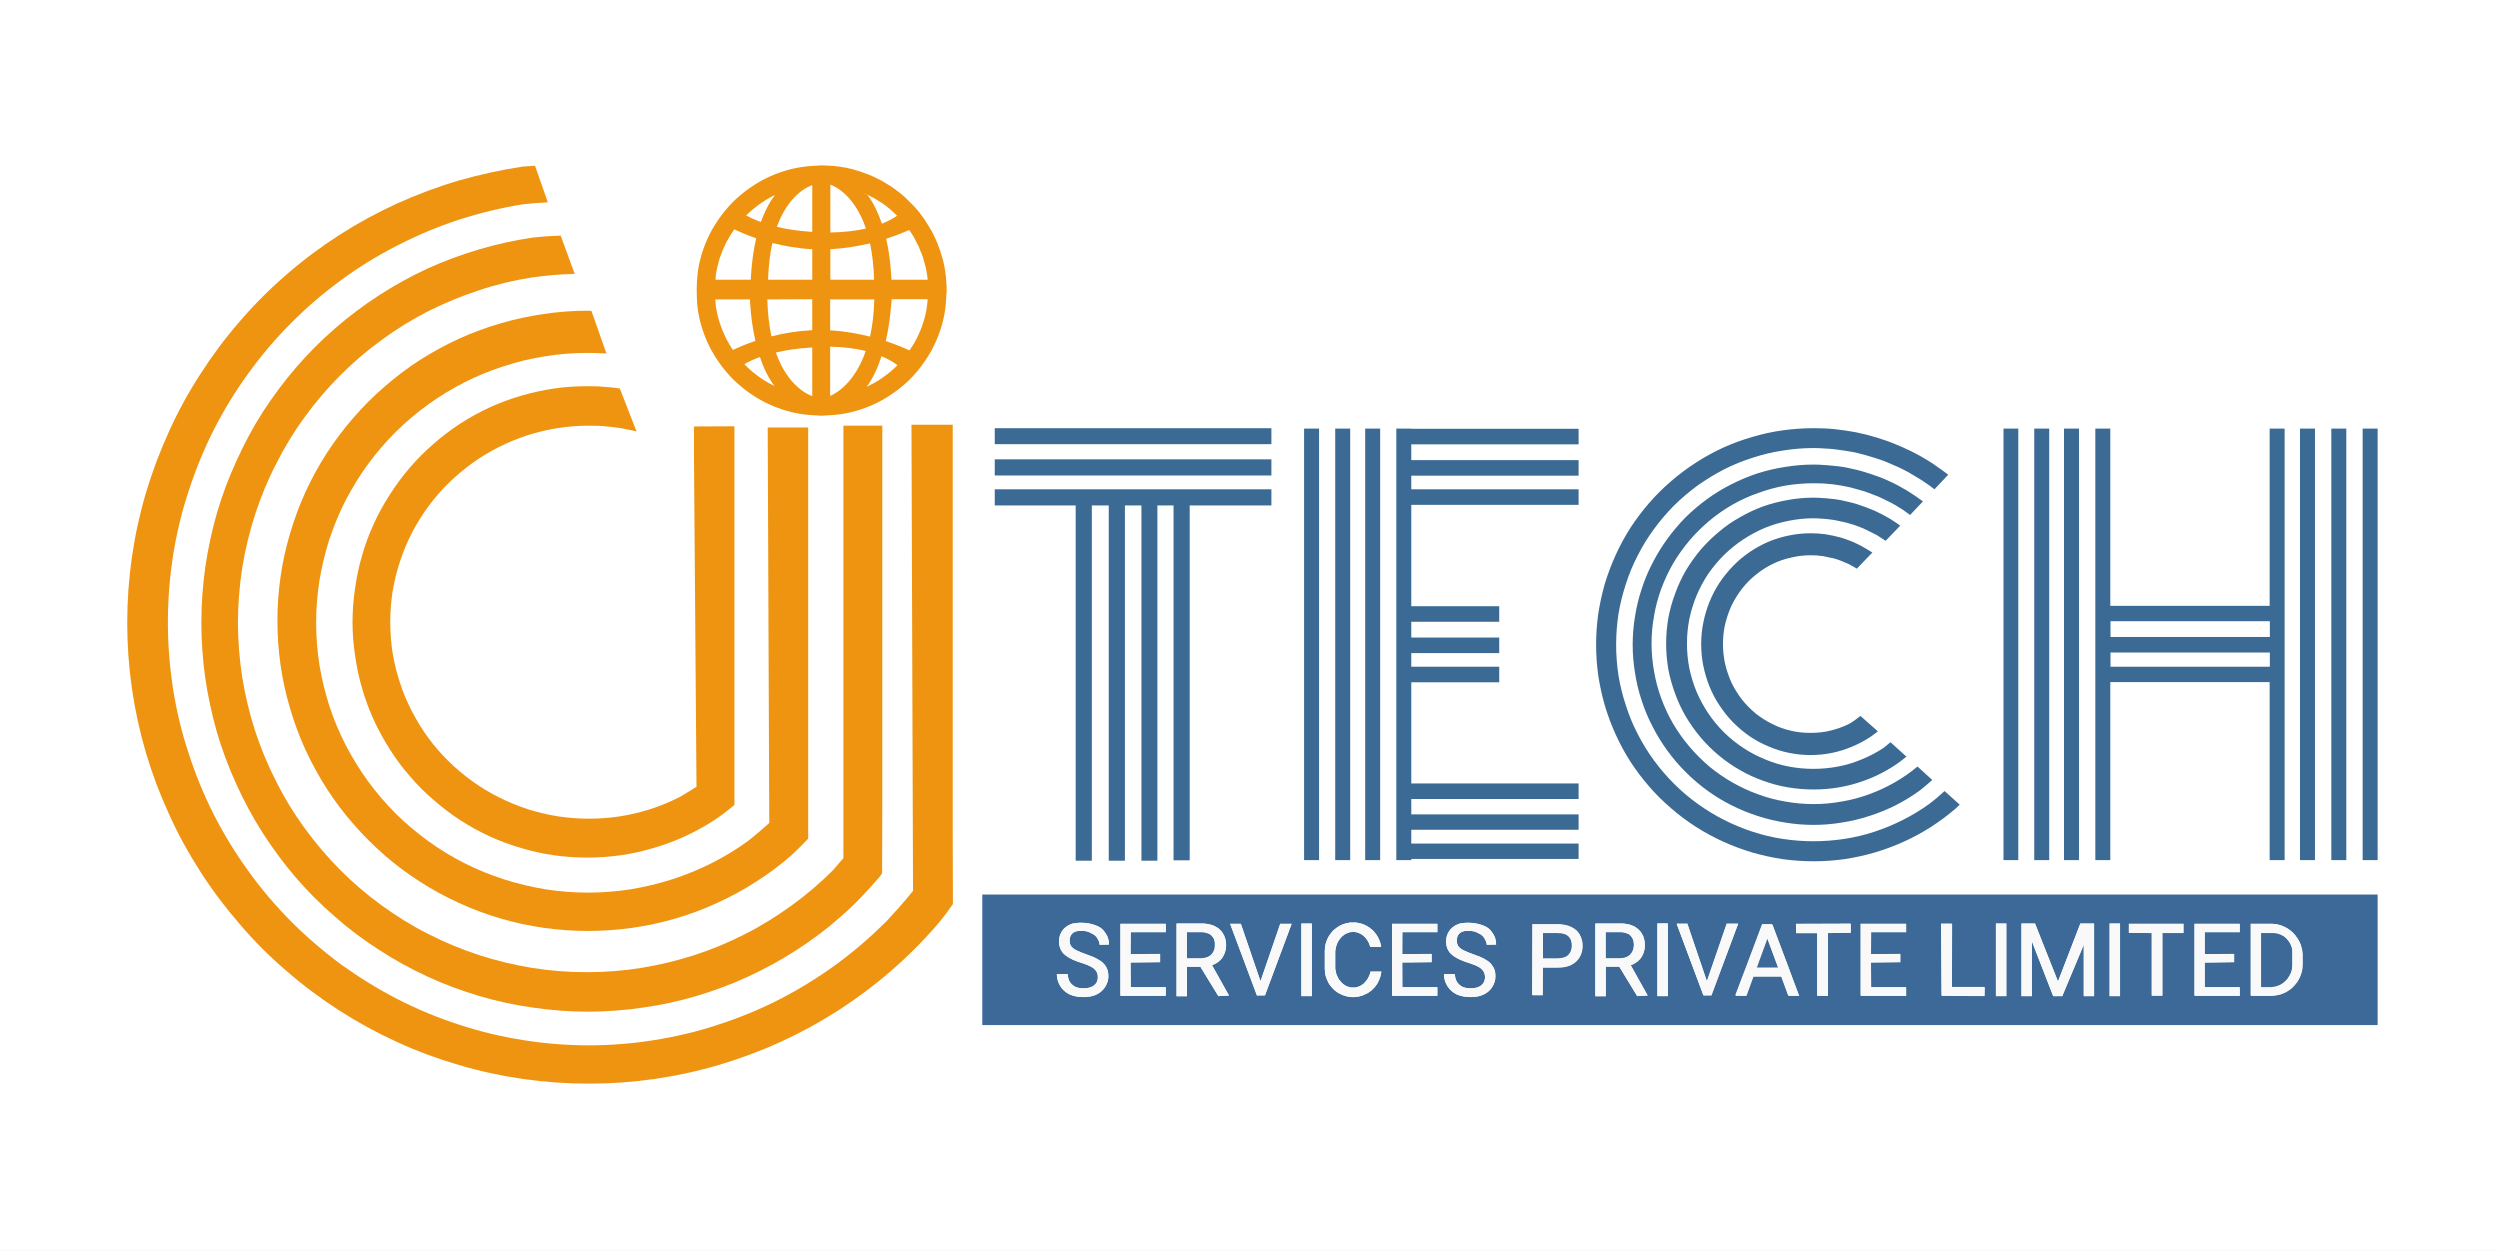 <svg version="1.2" xmlns="http://www.w3.org/2000/svg" viewBox="0 0 1285 643" width="1285" height="643">
	<rect x="0" y="0" width="1285" height="643" fill="#333333" stroke="none"/>
	<title>Ci-STemlogo_withbg</title>
	<style>
		.s0 { fill: #ffffff } 
		.s1 { fill: #ee9411 } 
		.s2 { fill: #3c6997 } 
		.s3 { fill: #3b6b94 } 
		.s4 { fill: #f9f9f9 } 
	</style>
	<g id="layer1">
		<path id="rect56" fill-rule="evenodd" class="s0" d="m1285-1.3v644.6h-1285.2v-644.6z"/>
		<path id="path56" fill-rule="evenodd" class="s1" d="m301.8 198.5q-8.6 0-17.1 1.2-8.6 1.3-16.8 3.7-8.3 2.4-16.2 6-7.8 3.6-15.1 8.3-7.2 4.7-13.7 10.4-6.6 5.7-12.2 12.2-5.7 6.6-10.3 13.9-4.7 7.2-8.3 15.1-3.6 7.9-6 16.2-2.4 8.3-3.6 16.9-1.3 8.6-1.3 17.3 0 8.6 1.3 17.2 1.2 8.6 3.6 16.9 2.4 8.3 6 16.2 3.6 7.9 8.3 15.2 4.6 7.3 10.3 13.8 5.6 6.6 12.2 12.2 6.5 5.7 13.7 10.4 7.3 4.7 15.1 8.3 7.9 3.6 16.2 6 8.2 2.5 16.8 3.7 8.5 1.2 17.1 1.2 8.7 0 17.2-1.2 8.5-1.2 16.8-3.7 8.3-2.4 16.2-6 7.8-3.6 15.1-8.3 5.2-3.5 10.1-7.6 0.1-0.1 0.3-0.2v-162.8c0-10.6 0-21.2 0-31.9l-20.8 0.1v14.9l1.3 170.3c-1.3 0.8-6.3 4-8.9 5.4q-7.1 3.6-14.8 6.1-7.6 2.4-15.6 3.7-7.9 1.2-16 1.2-8 0-15.9-1.2-8-1.3-15.6-3.7-7.7-2.5-14.8-6.1-7.2-3.6-13.7-8.3-6.5-4.7-12.2-10.3-5.7-5.6-10.4-12-4.7-6.5-8.4-13.6-3.6-7-6.1-14.6-2.5-7.6-3.8-15.4-1.2-7.9-1.2-15.8 0-8 1.2-15.8 1.3-7.9 3.8-15.4 2.5-7.6 6.1-14.7 3.7-7 8.4-13.5 4.7-6.4 10.4-12 5.7-5.6 12.2-10.3 6.5-4.7 13.7-8.3 7.1-3.6 14.8-6.1 7.6-2.4 15.6-3.7 7.9-1.2 15.9-1.2 2.8 0 5.6 0.1 2.7 0.2 5.5 0.5 2.7 0.3 5.5 0.7 2.7 0.5 5.4 1.1 1.3 0.2 2.5 0.6l-8.6-22.1q-2.5-0.4-4.9-0.6-3-0.3-5.9-0.5-3-0.1-6-0.1z"/>
		<path id="path55" fill-rule="evenodd" class="s1" d="m302.2 159.7q-11.4 0-22.7 1.7-11.3 1.6-22.2 4.8-11 3.2-21.4 7.9-10.4 4.8-20 10.9-9.6 6.2-18.2 13.7-8.6 7.4-16.1 16.1-7.5 8.6-13.7 18.2-6.1 9.5-10.9 19.9-4.7 10.4-7.9 21.3-3.3 11-4.9 22.3-1.6 11.2-1.6 22.6 0 11.4 1.6 22.7 1.6 11.3 4.9 22.3 3.2 10.9 7.9 21.3 4.8 10.3 10.9 19.9 6.2 9.6 13.7 18.2 7.5 8.6 16.1 16.1 8.6 7.5 18.2 13.6 9.6 6.2 20 10.9 10.4 4.8 21.4 8 10.9 3.2 22.2 4.8 11.3 1.6 22.7 1.6 11.5 0 22.8-1.6 11.3-1.6 22.2-4.8 11-3.2 21.4-8 10.4-4.7 20-10.9 9.6-6.1 18.2-13.6 4.1-3.8 7.9-7.8 0.4-0.4 0.7-0.8v-29.6-162.7-19h-16.8-4l0.8 203.3c-3.3 3-7.5 6.6-11 9.3-5.9 4.3-12.2 8.1-18.7 11.4q-9.8 4.9-20.3 8.3c-6.9 2.2-14.1 3.9-21.3 5.1-7.2 1.1-14.5 1.7-21.9 1.7-7.3 0-14.6-0.6-21.8-1.7-7.2-1.2-14.4-2.9-21.3-5.1-7-2.3-13.8-5-20.3-8.3-6.5-3.3-12.8-7.1-18.7-11.4-5.9-4.3-11.5-9-16.7-14.1-5.1-5.2-9.9-10.7-14.2-16.6-4.3-5.9-8.1-12.1-11.5-18.6-3.3-6.4-6.1-13.1-8.4-20.1-2.2-6.9-3.9-13.9-5.1-21.1-1.1-7.2-1.7-14.5-1.7-21.7 0-7.3 0.6-14.5 1.7-21.7 1.2-7.2 2.9-14.3 5.1-21.2 2.3-6.9 5.1-13.6 8.4-20.1 3.4-6.5 7.2-12.7 11.5-18.6 4.3-5.8 9.1-11.4 14.2-16.5 5.2-5.1 10.8-9.9 16.7-14.1 5.9-4.3 12.2-8.1 18.7-11.4 6.5-3.3 13.3-6.1 20.3-8.3 6.9-2.3 14.1-4 21.3-5.1 7.2-1.2 14.5-1.7 21.8-1.7q3.7 0 7.4 0.2 1 0 2.1 0.1l-7.7-21.9q-0.9-0.1-1.8-0.1z"/>
		<path id="path54" fill-rule="evenodd" class="s1" d="m288.2 121.1q-7.2 0.2-14.3 1c-9.4 1.4-18.6 3.4-27.7 6.1-9.1 2.7-18 6-26.6 9.9-8.6 4-16.9 8.6-24.8 13.7-8 5.2-15.6 10.9-22.7 17.1-7.2 6.2-13.9 13-20.1 20.2-6.2 7.2-11.8 14.8-17 22.8-5.1 8-9.6 16.4-13.5 25.1-4 8.6-7.3 17.6-10 26.7-2.6 9.1-4.6 18.4-6 27.9-1.3 9.4-2 18.9-2 28.4 0 9.5 0.7 19.1 2 28.5 1.4 9.4 3.4 18.7 6 27.9 2.7 9.1 6 18 10 26.7 3.9 8.6 8.4 17 13.5 25 5.2 8 10.8 15.7 17 22.9 6.2 7.2 12.9 13.9 20.1 20.1 7.1 6.3 14.7 12 22.7 17.1 7.9 5.2 16.2 9.7 24.8 13.7 8.6 4 17.5 7.3 26.6 10 9.1 2.7 18.3 4.7 27.7 6 9.3 1.4 18.8 2.1 28.3 2.1 9.4 0 18.9-0.7 28.2-2.1 9.4-1.3 18.6-3.3 27.7-6 9.1-2.7 18-6 26.6-10 8.6-4 16.9-8.5 24.9-13.7 7.9-5.1 15.5-10.8 22.6-17.1 7.2-6.2 13.8-13.3 20-20.5l1.2-1.7 0.1-34.5v-189.6-6h-3.9-16.1v222.3q-2.5 3-5.2 6c-6.6 6.7-13.8 12.8-21.4 18.3-7.6 5.5-15.6 10.5-23.9 14.7-8.4 4.3-17.1 7.9-26 10.8-9 2.9-18.1 5.1-27.4 6.6-9.3 1.5-18.6 2.2-28 2.2-9.4 0-18.8-0.7-28.1-2.2-9.2-1.5-18.4-3.7-27.3-6.6-8.9-2.9-17.6-6.5-26-10.8-8.4-4.2-16.4-9.2-24-14.7-7.6-5.5-14.7-11.6-21.4-18.3-6.6-6.7-12.7-13.8-18.2-21.4-5.6-7.7-10.5-15.7-14.7-24.1-4.3-8.4-7.9-17.1-10.8-26-2.9-9-5.1-18.2-6.6-27.5-1.4-9.3-2.2-18.6-2.2-28.1 0-9.4 0.8-18.8 2.2-28.1 1.5-9.3 3.7-18.4 6.6-27.4 2.9-8.9 6.5-17.7 10.8-26 4.2-8.4 9.1-16.5 14.7-24.1 5.5-7.6 11.6-14.8 18.2-21.4 6.7-6.7 13.8-12.8 21.4-18.3 7.6-5.6 15.6-10.5 24-14.8 8.4-4.2 17.1-7.8 26-10.7 8.9-3 18.1-5.2 27.3-6.6q10.9-1.6 21.9-1.8z"/>
		<path id="path53" fill-rule="evenodd" class="s1" d="m275 85.2q-3.1 0.2-6.2 0.4c-11.1 1.7-22.2 4.1-33 7.2-10.9 3.2-21.5 7.2-31.7 11.8-10.3 4.7-20.2 10.1-29.7 16.2-9.5 6.1-18.6 12.9-27.1 20.3-8.6 7.4-16.6 15.4-23.9 23.9-7.4 8.5-14.2 17.6-20.3 27.1-6.1 9.4-11.6 19.4-16.2 29.6-4.7 10.3-8.7 20.9-11.9 31.7-3.2 10.8-5.6 21.8-7.2 33-1.6 11.2-2.4 22.4-2.4 33.7 0 11.3 0.8 22.6 2.4 33.7 1.6 11.2 4 22.2 7.2 33.1 3.2 10.8 7.2 21.4 11.9 31.6 4.6 10.3 10.1 20.2 16.2 29.7 6.1 9.5 12.9 18.5 20.3 27 7.3 8.6 15.3 16.6 23.9 23.9 8.5 7.4 17.6 14.2 27.1 20.3 9.5 6.1 19.4 11.5 29.7 16.2 10.2 4.7 20.8 8.6 31.7 11.8 10.8 3.2 21.9 5.6 33 7.2 11.2 1.6 22.5 2.4 33.8 2.4 11.3 0 22.6-0.8 33.7-2.4 11.2-1.6 22.3-4 33.1-7.2 10.8-3.2 21.4-7.1 31.7-11.8 10.3-4.7 20.2-10.1 29.7-16.2 9.5-6.1 18.6-12.9 27.1-20.3 8.5-7.3 16.5-15.3 23.9-23.9 2.8-3.2 5.6-7.1 8-10.5l-0.1-36.9q-1.4 2.6-2.8 5.1-1.5 2.5-3 5 1.5-2.5 3-5 1.4-2.5 2.8-5.1v-209.5h-21.2l0.8 239.6c-4.1 5.2-9.2 10.8-13.7 15.7-8.1 8-16.7 15.5-25.9 22.2-9.1 6.6-18.8 12.6-28.9 17.8-10.1 5.2-20.6 9.5-31.4 13-10.7 3.6-21.8 6.2-33 8-11.2 1.8-22.5 2.7-33.8 2.7-11.3 0-22.7-0.9-33.8-2.7-11.2-1.8-22.3-4.4-33.1-8-10.7-3.5-21.2-7.8-31.3-13-10.1-5.2-19.8-11.2-29-17.8-9.1-6.7-17.8-14.2-25.8-22.2-8-8.1-15.4-16.7-22-26-6.7-9.2-12.6-18.9-17.8-29.1-5.1-10.1-9.4-20.6-12.9-31.5-3.6-10.8-6.2-21.9-8-33.2-1.7-11.2-2.6-22.6-2.6-34 0-11.4 0.9-22.7 2.6-34 1.8-11.2 4.4-22.3 8-33.2 3.5-10.8 7.8-21.4 12.9-31.5 5.2-10.2 11.1-19.9 17.8-29.1 6.6-9.2 14-17.9 22-25.9 8-8.1 16.7-15.5 25.8-22.2 9.2-6.7 18.9-12.7 29-17.8 10.1-5.2 20.6-9.6 31.3-13.1 10.8-3.5 21.9-6.2 33.1-8q6.4-0.7 12.8-1z"/>
		<path id="path52" fill-rule="evenodd" class="s1" d="m425.4 85.1q0.7 0 1.3 0.1 1 0 1.9 0.1 1.5 0.2 3.1 0.4 1.5 0.2 3.1 0.5 1.5 0.3 3.1 0.7 1.5 0.4 3 0.9 1.5 0.4 3 1 1.5 0.5 3 1.1 1.4 0.6 2.9 1.3 1.4 0.7 2.8 1.4 1.4 0.7 2.7 1.6 1.4 0.8 2.7 1.6 1.3 0.9 2.6 1.9 1.2 0.9 2.5 1.9 1.2 1 2.4 2.1 1.1 1 2.2 2.2 1.2 1.1 2.2 2.2 1.1 1.2 2.1 2.4 1 1.3 1.9 2.5 1 1.3 1.8 2.6 0.9 1.3 1.7 2.7 0.8 1.3 1.6 2.7 0.7 1.4 1.4 2.8 0.7 1.5 1.3 2.9 0.6 1.5 1.1 3 0.6 1.5 1 3 0.5 1.5 0.9 3 0.3 1.5 0.7 3.1 0.3 1.5 0.5 3.1 0.2 1.6 0.4 3.1 0 0.4 0 0.8 0.1 1.2 0.2 2.4 0.1 1.6 0.1 3.2-0.1 2.2-0.3 4.4-0.1 2.4-0.4 4.7-0.6 4.6-1.9 9-1.3 4.4-3.2 8.6-1.9 4.2-4.4 8-2.5 3.9-5.5 7.4-3 3.5-6.5 6.5-3.5 3-7.4 5.5-3.8 2.5-8 4.4-4.2 1.9-8.6 3.2-4.4 1.3-9 1.9-2.3 0.3-4.6 0.4-2.3 0.2-4.6 0.3-2.3-0.1-4.7-0.3-2.2-0.1-4.4-0.4-4.6-0.6-9-1.9-4.4-1.3-8.6-3.2-4.2-1.9-8-4.4-3.9-2.5-7.4-5.5-3.5-3-6.5-6.5-3-3.5-5.5-7.4-2.5-3.8-4.4-8-1.9-4.2-3.2-8.6-1.3-4.4-1.9-9-0.3-2.3-0.4-4.7c-0.1-1.5 0-3-0.1-4.5 0.1-1.8 0-3.7 0.2-5.5q0.1-1.8 0.3-3.6 0.6-4.6 1.9-9 1.3-4.4 3.2-8.6 1.9-4.2 4.4-8 2.5-3.9 5.5-7.4 3-3.5 6.5-6.5 3.5-3 7.4-5.5 3.8-2.5 8-4.4 4.2-1.9 8.6-3.2 4.4-1.3 9-1.9 2.2-0.3 4.4-0.4 2.4-0.2 4.7-0.3 1.6 0 3.2 0.1zm1.4 34.4c7.3-0.1 13.4-0.9 18.3-2-5.9-17.5-16.3-21.9-18.3-22.6zm-9.3-24.3c-2 0.6-12.1 4.7-18.2 21.4 4.9 1.2 10.9 2.1 18.2 2.6v-24q0 0 0 0zm28.3 4.9c3.3 4.3 5.7 9.6 7.5 14.9 3.5-1.4 6.1-2.9 7.8-4.1q-0.5-0.6-1.1-1.1-1.1-1.1-2.2-2-1.1-1-2.3-1.9-1.2-0.9-2.4-1.7-1.3-0.8-2.6-1.6-1.2-0.8-2.5-1.4-1.4-0.7-2.7-1.4-1.4-0.6-2.7-1.1zm-48.5 0.6q-3.8 2-7.3 4.5-3.4 2.5-6.5 5.5c1.8 1 4.2 2.2 7.6 3.4 1.8-4.9 4.1-9.8 7.2-13.8-0.3 0.1-0.7 0.3-1 0.4zm-24 23.9q-1.9 3.8-3.3 7.9-1.3 4.1-2 8.3-0.1 1.5-0.2 3h18.1c0.1-1.7 0.4-11 2.8-21.3-5.1-1.8-8.9-3.5-11.3-4.6q-2.2 3.2-4.1 6.7zm82.2-1.9c2.4 10.5 2.6 19.8 2.7 21.1h18.6q0-0.1 0-0.3-0.1-1.5-0.4-2.9-0.2-1.5-0.5-2.9-0.4-1.5-0.8-2.9-0.4-1.4-0.8-2.8-0.5-1.5-1.1-2.8-0.5-1.4-1.1-2.7-0.7-1.4-1.4-2.7-0.6-1.3-1.4-2.6-0.8-1.2-1.6-2.5-0.2-0.2-0.4-0.5c-2.7 1.2-6.7 2.9-11.8 4.5zm-60.7 21.1h22.7v-15.7c-7.6-0.4-14.5-1.7-20.5-3.2-1.2 5.3-2 11.6-2.2 18.9zm32-15.7v15.7h22.5c-0.2-7.2-1-13.4-2.1-18.7-6.1 1.4-13 2.6-20.4 3zm-32.4 25.8c0.2 7.3 1 13.6 2.1 19 6.2-1.6 13.3-2.8 21-3.2v-15.9zm32.3 15.9c7.5 0.4 14.4 1.7 20.5 3.2 1.2-5.4 2-11.7 2.2-19.1h-22.7zm28.6 5.5c5.6 1.9 9.8 3.7 12.2 4.8 1.3-1.9 2.6-3.9 3.6-6q2-3.8 3.3-7.9 1.4-4.1 2-8.3 0.3-2.1 0.4-4.1h-18.5c-0.1 1.4-0.6 10.9-3 21.5zm-87.6-21.4c0 0 0.1 2.6 0.3 4q0.7 4.2 2 8.3 1.4 4.1 3.3 7.9c1 2 2.2 3.9 3.4 5.8 2.5-1.2 6.4-2.9 11.6-4.7-2.5-11-2.8-20.7-2.8-21.3zm59 49.6c2.9-1.2 12.6-6.5 18.3-23.1-4.9-1.2-11-2.1-18.3-2.2zm-27.9-22.3c6.3 17.9 17.3 21.9 18.7 22.4v-25c-7.5 0.4-13.7 1.4-18.7 2.6zm46.7 17.6c0.5-0.3 1.1-0.5 1.6-0.8q3.9-1.9 7.4-4.5 3.5-2.5 6.5-5.5 0.2-0.2 0.3-0.3c-1.7-1.3-4.3-3-8.2-4.6-1.8 5.7-4.3 11.2-7.6 15.7zm-62.9-11.6c0.3 0.2 0.5 0.5 0.8 0.8q3 3 6.5 5.5 3.5 2.6 7.4 4.5 0.4 0.2 0.8 0.4c-3.3-4.3-5.7-9.5-7.5-14.9-3.6 1.3-6.2 2.6-8 3.7z"/>
		<path id="path51" fill-rule="evenodd" class="s2" d="m1222.1 459.8v67.1h-717.2v-67.1zm-527.4 14.4q-0.3 0-0.7 0-0.4 0.1-0.7 0.1-0.4 0.1-0.7 0.2-0.4 0-0.8 0.1-0.3 0.1-0.6 0.2-0.4 0.1-0.7 0.2-0.4 0.2-0.7 0.3-0.3 0.1-0.6 0.3-0.3 0.2-0.7 0.3-0.3 0.2-0.6 0.4-0.3 0.2-0.6 0.3-0.2 0.2-0.5 0.5-0.3 0.2-0.6 0.4-0.2 0.2-0.5 0.4-0.3 0.3-0.5 0.5-0.2 0.3-0.5 0.5-0.2 0.3-0.4 0.6-0.3 0.2-0.5 0.5-0.2 0.3-0.4 0.6-0.2 0.3-0.4 0.6-0.1 0.3-0.3 0.6-0.2 0.3-0.3 0.6-0.2 0.3-0.3 0.7-0.1 0.3-0.3 0.6-0.1 0.3-0.2 0.7-0.1 0.3-0.2 0.7-0.1 0.3-0.2 0.7 0 0.3-0.1 0.7 0 0.4-0.1 0.7 0 0.4 0 0.8-0.1 0.4-0.1 0.7v9.2q0 0.4 0.1 0.8 0 0.3 0 0.7 0.1 0.4 0.1 0.7 0.1 0.4 0.1 0.8 0.1 0.3 0.2 0.7 0.1 0.3 0.2 0.7 0.1 0.3 0.2 0.6 0.2 0.4 0.3 0.7 0.1 0.3 0.3 0.6 0.1 0.4 0.3 0.7 0.2 0.3 0.3 0.6 0.2 0.3 0.4 0.6 0.2 0.3 0.4 0.5 0.2 0.3 0.5 0.6 0.2 0.3 0.4 0.5 0.3 0.3 0.5 0.5 0.2 0.3 0.5 0.5 0.3 0.2 0.5 0.5 0.3 0.2 0.6 0.4 0.3 0.2 0.5 0.4 0.3 0.2 0.6 0.4 0.3 0.2 0.6 0.3 0.4 0.2 0.7 0.3 0.3 0.2 0.6 0.3 0.3 0.2 0.7 0.3 0.3 0.1 0.7 0.2 0.3 0.1 0.6 0.2 0.4 0.1 0.8 0.2 0.3 0.1 0.7 0.1 0.3 0.1 0.7 0.1 0.4 0 0.7 0.1 0.4 0 0.8 0 0.4 0 0.7 0 0.4-0.1 0.8-0.1 0.3 0 0.7-0.1 0.4 0 0.7-0.1 0.4-0.1 0.7-0.2 0.4-0.1 0.7-0.2 0.4-0.1 0.7-0.2 0.3-0.1 0.7-0.3 0.3-0.1 0.6-0.3 0.3-0.1 0.6-0.3 0.3-0.1 0.6-0.3 0.3-0.2 0.6-0.4 0.3-0.2 0.6-0.4 0.3-0.2 0.6-0.4 0.2-0.3 0.5-0.5 0.2-0.2 0.5-0.5 0.2-0.2 0.5-0.5 0.2-0.2 0.4-0.5 0.2-0.3 0.4-0.6 0.3-0.2 0.5-0.5 0.1-0.3 0.3-0.6 0.2-0.3 0.4-0.6 0.1-0.3 0.3-0.7 0.2-0.3 0.3-0.6 0.1-0.3 0.2-0.7 0.2-0.3 0.3-0.6 0.1-0.4 0.2-0.7 0.1-0.4 0.1-0.7 0.1-0.4 0.2-0.8 0-0.3 0.1-0.7 0 0 0 0h-5.6q0 0.3-0.1 0.6-0.1 0.5-0.3 1-0.2 0.5-0.4 0.9-0.2 0.5-0.5 0.9-0.2 0.5-0.5 0.9-0.3 0.4-0.6 0.7-0.3 0.4-0.6 0.7-0.4 0.4-0.7 0.7-0.4 0.3-0.8 0.5-0.4 0.3-0.8 0.5-0.2 0.1-0.4 0.2-0.2 0.1-0.5 0.1-0.2 0.1-0.4 0.2-0.2 0-0.4 0.1-0.3 0.1-0.5 0.1-0.2 0-0.5 0.1-0.2 0-0.4 0-0.3 0-0.5 0-0.3 0-0.5 0-0.2 0-0.5 0-0.2-0.1-0.4-0.1-0.2 0-0.5-0.1-0.2-0.1-0.4-0.1-0.2-0.1-0.5-0.2-0.2 0-0.4-0.1-0.2-0.1-0.4-0.2-0.4-0.2-0.8-0.5-0.4-0.2-0.8-0.5-0.3-0.3-0.7-0.7-0.3-0.3-0.6-0.7-0.3-0.3-0.6-0.7-0.3-0.4-0.6-0.9-0.2-0.4-0.4-0.9-0.2-0.4-0.4-0.9-0.2-0.5-0.3-1-0.2-0.5-0.2-1.1-0.1-0.5-0.2-1 0-0.6 0-1.2v-6.8q0-0.6 0-1.1 0.1-0.6 0.2-1.1 0-0.5 0.2-1 0.1-0.6 0.3-1 0.2-0.5 0.4-1 0.2-0.5 0.4-0.9 0.3-0.4 0.6-0.8 0.3-0.4 0.6-0.8 0.3-0.4 0.6-0.7 0.4-0.3 0.7-0.6 0.4-0.3 0.8-0.6 0.4-0.2 0.8-0.4 0.2-0.1 0.4-0.2 0.2-0.1 0.4-0.2 0.3-0.1 0.5-0.1 0.2-0.1 0.4-0.2 0.3 0 0.5-0.1 0.2 0 0.4 0 0.3 0 0.5-0.1 0.2 0 0.5 0 0.2 0 0.5 0 0.2 0 0.4 0.1 0.3 0 0.5 0 0.2 0.1 0.5 0.1 0.2 0.1 0.4 0.2 0.2 0 0.4 0.1 0.3 0.1 0.5 0.2 0.2 0.1 0.4 0.2 0.4 0.2 0.8 0.4 0.4 0.3 0.8 0.6 0.3 0.3 0.7 0.6 0.3 0.3 0.6 0.7 0.3 0.4 0.6 0.8 0.3 0.4 0.5 0.8 0.3 0.4 0.5 0.9 0.2 0.5 0.4 1 0.2 0.4 0.3 1 0 0 0 0h5.6q0-0.1 0-0.2-0.1-0.4-0.2-0.7 0-0.4-0.1-0.7-0.1-0.4-0.2-0.7-0.1-0.4-0.3-0.7-0.1-0.3-0.2-0.6-0.1-0.4-0.3-0.7-0.2-0.3-0.3-0.6-0.2-0.3-0.4-0.6-0.2-0.3-0.3-0.6-0.2-0.3-0.5-0.6-0.2-0.3-0.4-0.5-0.2-0.3-0.4-0.6-0.3-0.2-0.5-0.5-0.3-0.2-0.5-0.5-0.3-0.2-0.6-0.4-0.2-0.2-0.5-0.4-0.3-0.3-0.6-0.5-0.3-0.1-0.6-0.3-0.3-0.2-0.6-0.4-0.3-0.1-0.6-0.3-0.3-0.2-0.6-0.3-0.4-0.1-0.7-0.3-0.3-0.1-0.7-0.2-0.3-0.1-0.7-0.2-0.3-0.1-0.7-0.1-0.3-0.1-0.7-0.2-0.4 0-0.7-0.1-0.4 0-0.8 0-0.3 0-0.7 0-0.4 0-0.8 0zm-144.7 1q-2.7 1.2-4.2 3.5-1.5 2.3-1.5 5.2 0 3.7 2.3 6.2 2.4 2.4 7.1 4.1 2 0.6 3.8 1.3 1.9 0.6 3.5 1.5 1.5 0.8 2.4 2.1 0.9 1.3 0.9 3.2 0 1.9-1 3.2-0.9 1.2-2.6 1.9-1.6 0.6-3.8 0.6-2.7 0-4.5-0.9-1.8-1.1-2.7-2.7-0.8-1.7-0.9-3.7h-5.6q0.1 3.5 1.8 6.2 1.7 2.7 4.7 4.2 3.1 1.4 7.2 1.4 4.2 0 7-1.5 2.9-1.5 4.3-4 1.5-2.4 1.5-5.2 0-3.2-1.4-5.1-1.3-2.1-3.5-3.3-2.2-1.4-5-2.3-2.4-0.9-4.2-1.6-1.9-0.8-3.2-1.5-1.3-0.8-2-1.9-0.6-1.1-0.6-2.6 0-1.9 0.8-3 0.8-1.2 2.3-1.7c0.9-0.4 3.2-0.4 4.4-0.3 2 0.2 3.4 1.1 4.4 1.6q1.5 0.8 2.3 2.2c0.6 0.9 1.2 2.1 1.2 3.3l4.8-0.1q0-3.2-1.6-5.5c-1-1.6-1.9-2.8-3.7-3.7-1.8-0.9-4-1.6-6.8-1.9q-0.9-0.1-2-0.1c-2.1 0-4.5 0.2-5.9 0.9zm199 0q-2.7 1.2-4.2 3.5-1.5 2.3-1.5 5.2 0 3.7 2.3 6.2 2.4 2.4 7.1 4.1 2 0.6 3.8 1.3 1.9 0.6 3.5 1.5 1.5 0.8 2.4 2.1 0.9 1.3 0.9 3.2 0 1.9-1 3.2-0.9 1.2-2.6 1.9-1.6 0.6-3.8 0.6-2.7 0-4.5-0.9-1.8-1.1-2.7-2.7-0.9-1.7-0.9-3.7h-5.6q0 3.5 1.8 6.2 1.7 2.7 4.7 4.2 3.1 1.4 7.2 1.4 4.2 0 7-1.5 2.9-1.5 4.3-4 1.4-2.4 1.4-5.2 0-3.2-1.3-5.1-1.3-2.1-3.5-3.3-2.2-1.4-5-2.3-2.4-0.9-4.2-1.6-1.9-0.8-3.2-1.5-1.3-0.8-2-1.9-0.6-1.1-0.6-2.6 0-1.9 0.7-3 0.9-1.2 2.3-1.7c1-0.4 3.3-0.4 4.5-0.3 2 0.2 3.4 1.1 4.4 1.6q1.5 0.8 2.3 2.2c0.5 0.9 1.1 2.1 1.2 3.3l4.8-0.1q0-3.2-1.6-5.5c-1-1.6-1.9-2.8-3.7-3.7-1.9-0.9-4-1.6-6.8-1.9q-0.9-0.1-2-0.1c-2.1 0-4.5 0.2-5.9 0.9zm290-0.5v37.3h5.3v-28.3l11 28.3h4.7l11-26.4v26.4h5.3v-37.3h-2.6-4.4l-11.5 29.8-11.8-29.8h-3.3c0 0-3.7 0-3.7 0zm-370.1 37.3h5.3v-37.3h-5.3zm183 0h5.3v-37.4h-5.3zm174 0h5.3v-37.3h-5.3zm58.4 0h5.4v-37.3h-5.4zm-479.6 0h5.4v-15.1h6.9l9.2 15.1 5.5-0.3-8.7-15.6c0.1 0 0.2-0.1 0.3-0.2 0.3-0.1 0.3-0.1 0.5-0.2q0.4-0.1 0.8-0.3 0.3-0.2 0.7-0.4 0.3-0.2 0.6-0.5 0.3-0.2 0.6-0.4 0.3-0.3 0.6-0.5 0.2-0.3 0.5-0.5 0.2-0.3 0.4-0.6 0.2-0.3 0.4-0.6 0.2-0.3 0.4-0.6 0.2-0.3 0.3-0.6 0.2-0.3 0.3-0.7 0.1-0.3 0.2-0.7 0.1-0.3 0.2-0.6 0.1-0.4 0.2-0.7 0-0.4 0.1-0.8 0-0.3 0.1-0.7 0-0.3 0-0.7 0-0.4 0-0.8-0.1-0.4-0.1-0.7-0.1-0.4-0.1-0.8-0.1-0.3-0.2-0.7-0.1-0.3-0.2-0.7-0.1-0.3-0.2-0.7-0.1-0.3-0.3-0.6-0.1-0.3-0.3-0.6-0.2-0.3-0.4-0.6-0.2-0.3-0.4-0.6-0.2-0.3-0.4-0.6-0.3-0.2-0.5-0.5-0.3-0.2-0.6-0.5-0.2-0.2-0.5-0.4-0.4-0.2-0.7-0.4-0.3-0.2-0.7-0.4-0.3-0.2-0.7-0.4-0.4-0.1-0.8-0.3-0.4-0.1-0.8-0.2-0.4-0.1-0.9-0.2-0.4-0.1-0.9-0.2-0.5-0.1-1-0.1-0.5-0.1-1-0.1-0.6 0-1.1 0h-12.7zm215.3 0h5.3v-15.2h7l9.2 15.1 5.4-0.2-8.7-15.6c0.2-0.1 0.2-0.1 0.4-0.2 0.3-0.1 0.2-0.1 0.5-0.2q0.4-0.2 0.7-0.4 0.4-0.1 0.7-0.4 0.4-0.2 0.7-0.4 0.3-0.2 0.6-0.4 0.3-0.3 0.5-0.5 0.3-0.3 0.5-0.6 0.3-0.2 0.5-0.5 0.2-0.3 0.4-0.6 0.2-0.3 0.3-0.6 0.2-0.3 0.4-0.7 0.1-0.3 0.3-0.6 0.1-0.3 0.2-0.7 0.1-0.3 0.2-0.7 0.1-0.3 0.1-0.7 0.1-0.3 0.1-0.7 0.1-0.3 0.1-0.7 0-0.4 0-0.8 0-0.3 0-0.7 0-0.4-0.1-0.8 0-0.4-0.1-0.7 0-0.4-0.1-0.7-0.1-0.4-0.2-0.7-0.1-0.4-0.2-0.7-0.2-0.3-0.3-0.6-0.2-0.3-0.4-0.7-0.1-0.3-0.3-0.6-0.2-0.3-0.4-0.5-0.2-0.3-0.5-0.6-0.2-0.3-0.5-0.5-0.2-0.3-0.5-0.5-0.3-0.2-0.6-0.4-0.3-0.3-0.6-0.5-0.4-0.2-0.7-0.4-0.4-0.1-0.8-0.3-0.3-0.2-0.7-0.3-0.4-0.1-0.9-0.3-0.4-0.1-0.8-0.2-0.5-0.1-1-0.1-0.5-0.1-1-0.2-0.5 0-1 0-0.5 0-1.1 0h-12.6zm274.2-32.6l11.8 0.1v32.2h5.4v-32.2h10.9v-4.7h-28.1zm-518.3 32.3h23.3v-4.3h-18l-0.1-12.8 15.2-0.1v-4.2l-15.2 0.1 0.1-11.3h18v-4.3h-23.3zm70.1-0.1l4.2-0.1 13.7-36.7h-5.9l-10 29.2h-0.2l-10-29.2h-5.5zm69.5 0.1h23.3v-4.3h-18l-0.1-12.8 15.1-0.1v-4.2l-15.1 0.1 0.1-11.3h18v-4.3h-23.3zm160-0.2h4.1l13.8-36.8h-5.9l-10.1 29.3h-0.2l-9.9-29.3h-5.5zm47.6-36.7l0.1 4.7h10.8v32.2h5.5l-0.1-32.3h11.8v-4.7zm33.2 36.9h23.3v-4.3h-18l-0.1-12.8 15.2-0.1v-4.2l-15.2 0.1 0.1-11.3h18v-4.3h-23.3zm41.6 0l22 0.1 0.1-4.5h-16.8v-32.6h-5.5zm130 0h23.2v-4.3h-18v-12.7l15.1-0.2v-4.2l-15.1 0.1v-11.3h18v-4.3h-23.2zm28.9 0h10.5q1.2 0 2.3-0.2 1.2-0.1 2.3-0.4 1.1-0.4 2.1-0.9 1.1-0.4 2-1.1 1-0.6 1.9-1.4 0.8-0.7 1.6-1.6 0.8-0.9 1.4-1.9 0.6-1 1.1-2 0.5-1.1 0.8-2.2 0.3-1.1 0.5-2.3 0.1-1.1 0.1-2.3v-4.2q0-0.4 0-0.8 0-0.4 0-0.8-0.1-0.4-0.1-0.8-0.1-0.4-0.2-0.8-0.1-0.4-0.2-0.8-0.1-0.4-0.2-0.8-0.1-0.4-0.2-0.7-0.2-0.4-0.3-0.8-0.2-0.4-0.3-0.7-0.2-0.4-0.4-0.7-0.2-0.4-0.4-0.7-0.2-0.4-0.4-0.7-0.2-0.4-0.5-0.7-0.2-0.3-0.4-0.6-0.3-0.3-0.6-0.6-0.2-0.3-0.5-0.6-0.3-0.3-0.6-0.6-0.3-0.2-0.6-0.5-0.3-0.3-0.6-0.5-0.3-0.2-0.7-0.5-0.3-0.2-0.6-0.4-0.4-0.2-0.7-0.4-0.4-0.2-0.7-0.3-0.4-0.2-0.8-0.4-0.3-0.1-0.7-0.3-0.4-0.1-0.8-0.2-0.3-0.1-0.7-0.2-0.4-0.1-0.8-0.2-0.4-0.1-0.8-0.1-0.4-0.1-0.8-0.1-0.4-0.1-0.8-0.1-0.4 0-0.8 0h-5.2-5.2zm-369.3-0.3h5.3l0.1-14.2h7.5q4.5 0 7.3-1.5 2.9-1.6 4.2-4.1 1.4-2.5 1.4-5.5 0-3.2-1.4-5.7-1.3-2.5-4.2-3.9-2.9-1.5-7.3-1.5h-12.8zm118.2-36.4l-8.4 22.4-1.7 4.4-3.7 9.8h5.5l3.6-9.8h14.5l3.6 9.8h5.5l-3.7-9.8-1.6-4.4-8.5-22.4h-2.5zm-288.9 3.9q0.5 0 0.9 0 0.5 0 0.9 0.1 0.5 0 0.9 0.1 0.4 0.1 0.8 0.2 0.3 0.1 0.6 0.3 0.4 0.1 0.7 0.3 0.3 0.2 0.5 0.4 0.3 0.2 0.5 0.4 0.2 0.2 0.4 0.5 0.2 0.2 0.4 0.5 0.2 0.2 0.3 0.5 0.2 0.3 0.3 0.6 0.1 0.3 0.2 0.7 0.1 0.3 0.1 0.6 0.1 0.4 0.1 0.7 0 0.4 0 0.8 0 0.4 0 0.7 0 0.4-0.1 0.7 0 0.4-0.1 0.7-0.1 0.4-0.2 0.7-0.2 0.3-0.3 0.6-0.1 0.3-0.3 0.6-0.2 0.2-0.4 0.5-0.2 0.3-0.4 0.5-0.3 0.2-0.5 0.5-0.3 0.2-0.6 0.3-0.3 0.2-0.6 0.4-0.3 0.1-0.7 0.2-0.4 0.2-0.8 0.3-0.4 0-0.8 0.1-0.4 0.1-0.9 0.1-0.4 0-0.9 0h-7v-13.6zm215.3 0q0.5 0 1 0 0.4 0 0.9 0.1 0.4 0 0.8 0.1 0.4 0.1 0.8 0.2 0.3 0.1 0.7 0.3 0.3 0.1 0.6 0.3 0.3 0.2 0.6 0.4 0.2 0.2 0.4 0.4 0.3 0.2 0.5 0.5 0.2 0.2 0.3 0.5 0.2 0.2 0.3 0.5 0.2 0.3 0.3 0.6 0.1 0.3 0.2 0.7 0.1 0.3 0.1 0.6 0.1 0.4 0.1 0.7 0.1 0.4 0.1 0.8-0.1 0.4-0.1 0.7 0 0.4-0.1 0.7 0 0.4-0.1 0.7-0.1 0.4-0.2 0.7-0.1 0.3-0.3 0.6-0.1 0.3-0.3 0.6-0.2 0.2-0.4 0.5-0.2 0.3-0.4 0.5-0.2 0.2-0.5 0.5-0.3 0.2-0.6 0.3-0.3 0.2-0.6 0.4-0.3 0.1-0.7 0.2-0.3 0.2-0.7 0.3-0.4 0-0.9 0.1-0.4 0.1-0.9 0.1-0.4 0-0.9 0h-7v-13.6zm-31.9 0.4q4.2 0 5.9 1.7 1.8 1.7 1.8 4.9 0 3.1-1.8 4.9-1.7 1.8-5.9 1.8h-7.2v-13.3zm367.8 0q0.3 0 0.6 0 0.3 0 0.6 0 0.3 0.1 0.6 0.1 0.3 0.1 0.7 0.2 0.3 0 0.5 0.1 0.3 0.1 0.6 0.2 0.3 0.2 0.6 0.3 0.3 0.1 0.6 0.3 0.2 0.1 0.5 0.3 0.3 0.1 0.5 0.3 0.3 0.2 0.5 0.4 0.3 0.2 0.5 0.4 0.2 0.2 0.4 0.4 0.3 0.2 0.5 0.5 0.2 0.2 0.4 0.5 0.2 0.2 0.3 0.5 0.2 0.2 0.4 0.5 0.1 0.3 0.3 0.6 0.1 0.2 0.2 0.5 0.2 0.3 0.3 0.6 0.1 0.3 0.2 0.6 0.1 0.3 0.2 0.6 0 0.3 0.1 0.6 0 0.3 0.1 0.7 0 0.3 0 0.6 0 0.3 0 0.6v6.1q0 1-0.1 2-0.2 1-0.5 2-0.4 0.9-0.9 1.8-0.5 0.9-1.1 1.7-0.7 0.7-1.4 1.4-0.8 0.7-1.7 1.2-0.8 0.5-1.8 0.8-0.9 0.4-1.9 0.5-1 0.2-2 0.2h-4.8v-28.1zm-254.1 18h-11.3l5.6-15.4z"/>
		<path id="path50" fill-rule="evenodd" class="s3" d="m511.3 220.1v8.2h142.2v-8.2zm0 16v8.3h142.2v-8.3zm0 15.4v8.3h41.6v182.6h8.3v-182.6h8.7v182.6h8.3v-182.6h8.5v182.6h8.2v-182.6h8.3v182.4h8.3v-182.4h42v-8.3z"/>
		<path id="path49" fill-rule="evenodd" class="s3" d="m670.3 220.3v221.8h7.7v-221.8zm16 0v221.8h7.7v-221.8zm15.4 0v221.8h7.7v-221.8zm16 0v0.1 8 8.1 8 7 8 52.1 8 8.1 8 7 8 52 8 7.9 7.9 7.1 7.9 0.6h7.7v-0.6h86v-7.9h-86v-7.1h86v-7.9h-86v-7.9h86v-8h-86v-52h45.2v-8h-45.2v-7h45.2v-8h-45.2v-8.1h45.2v-8h-45.2v-52.1h86v-8h-86v-7h86v-8h-86v-8.1h86v-8h-86v-0.1z"/>
		<path id="path48" fill-rule="evenodd" class="s3" d="m937.6 220.2q2.8 0.1 5.5 0.4 2.7 0.3 5.5 0.7 2.7 0.4 5.4 0.9 2.7 0.6 5.3 1.2 2.7 0.7 5.3 1.5 2.6 0.8 5.2 1.7 2.6 0.9 5.1 2 2.6 1 5 2.2 2.5 1.1 4.9 2.4 2.5 1.3 4.8 2.7 2.4 1.4 4.6 2.9 2.3 1.6 4.5 3.2 1.4 1 2.7 2l-7.1 7.5q-1.2-0.9-2.5-1.9-2.2-1.5-4.4-3-2.2-1.4-4.5-2.7-2.3-1.4-4.7-2.6-2.3-1.2-4.8-2.2-2.4-1.1-4.9-2.1-2.5-0.9-5-1.7-2.5-0.8-5.1-1.5-2.5-0.7-5.1-1.3-2.6-0.5-5.3-0.9-2.6-0.4-5.2-0.7-2.7-0.3-5.3-0.4-2.7-0.2-5.3-0.2-8 0-15.9 1.3-7.9 1.2-15.5 3.7-7.6 2.4-14.7 6-7.1 3.7-13.6 8.3-6.4 4.7-12.1 10.3-5.6 5.7-10.3 12.1-4.7 6.4-8.3 13.5-3.7 7.1-6.1 14.7-2.5 7.5-3.8 15.4-1.2 7.8-1.2 15.8 0 7.9 1.2 15.8 1.3 7.9 3.8 15.4 2.4 7.6 6.1 14.7 3.6 7.1 8.3 13.5 4.7 6.4 10.3 12 5.7 5.7 12.1 10.3 6.5 4.7 13.6 8.3 7.1 3.6 14.7 6.1 7.6 2.5 15.5 3.7 7.9 1.2 15.9 1.2 7.9 0 15.8-1.2 7.9-1.2 15.5-3.7 7.6-2.5 14.7-6.1 7.1-3.6 13.6-8.3 4-3 7.7-6.5l7.8 7q-1 1-2 1.9-6 5.2-12.7 9.5-6.7 4.3-14 7.6-7.3 3.3-15 5.6-7.6 2.2-15.5 3.4-7.9 1.1-15.9 1.1-8 0-15.9-1.1-8-1.2-15.6-3.4-7.7-2.3-15-5.6-7.2-3.3-14-7.6-6.7-4.3-12.7-9.5-6.1-5.2-11.3-11.2-5.2-6-9.6-12.7-4.3-6.7-7.6-14-3.3-7.2-5.6-14.9-2.2-7.6-3.4-15.5-1.1-7.9-1.1-15.8 0-8 1.1-15.9 1.2-7.8 3.4-15.5 2.3-7.6 5.6-14.8 3.3-7.3 7.6-14 4.4-6.7 9.6-12.7 5.2-6 11.3-11.2 6-5.2 12.7-9.5 6.8-4.4 14-7.7 7.3-3.3 15-5.5 7.6-2.3 15.6-3.4 7.9-1.1 15.9-1.1 2.7 0 5.4 0.1zm-0.4 18.8q2.5 0.1 5 0.4 2.5 0.2 5 0.6 2.5 0.4 4.9 1 2.5 0.5 4.9 1.2 2.4 0.7 4.8 1.5 2.4 0.8 4.8 1.7 2.3 0.9 4.6 2 2.3 1 4.5 2.2 2.2 1.2 4.4 2.5 2.1 1.3 4.2 2.7 2.1 1.4 4.1 2.9l-6.6 7q-1.9-1.4-3.9-2.8-2-1.3-4.1-2.5-2.1-1.2-4.3-2.2-2.1-1.1-4.4-2.1-2.2-0.9-4.5-1.7-2.2-0.9-4.6-1.5-2.3-0.7-4.6-1.3-2.4-0.5-4.8-1-2.4-0.4-4.8-0.7-2.4-0.2-4.8-0.4-2.4-0.1-4.8-0.1-7.3 0-14.5 1.2-7.2 1.3-14 3.8-6.9 2.4-13.2 6-6.3 3.6-11.9 8.3-5.5 4.6-10.2 10.1-4.7 5.6-8.4 11.8-3.6 6.3-6.1 13-2.5 6.8-3.7 13.9-1.3 7.1-1.3 14.3 0 7.2 1.3 14.3 1.2 7.1 3.7 13.9 2.5 6.8 6.1 13 3.7 6.3 8.4 11.8 4.7 5.5 10.2 10.2 5.6 4.6 11.9 8.2 6.3 3.6 13.2 6.1 6.8 2.5 14 3.7 7.2 1.3 14.5 1.3 7.2 0 14.4-1.3 7.2-1.2 14-3.7 6.9-2.5 13.2-6.1 6.3-3.6 11.8-8.2l7.6 6.9q-3.1 2.8-6.4 5.4-5.9 4.3-12.4 7.6-6.6 3.3-13.5 5.5-7 2.3-14.2 3.4-7.2 1.2-14.5 1.2-7.4 0-14.6-1.2-7.2-1.1-14.2-3.4-6.9-2.2-13.4-5.5-6.6-3.3-12.5-7.6-5.9-4.3-11.1-9.5-5.1-5.1-9.4-11-4.3-5.9-7.6-12.4-3.4-6.5-5.6-13.4-2.3-6.9-3.4-14.1-1.2-7.2-1.2-14.5 0-7.3 1.2-14.5 1.1-7.2 3.4-14.1 2.2-6.9 5.6-13.4 3.3-6.5 7.6-12.4 4.3-5.9 9.4-11.1 5.2-5.1 11.1-9.4 5.9-4.3 12.5-7.6 6.5-3.3 13.4-5.6 7-2.2 14.2-3.3 7.2-1.2 14.6-1.2 2.5 0 5 0.2zm-0.5 17q2.3 0.1 4.6 0.4 2.3 0.2 4.5 0.6 2.3 0.5 4.5 1 2.2 0.5 4.4 1.2 2.2 0.7 4.3 1.5 2.2 0.8 4.3 1.7 2 1 4.1 2 2 1.1 4 2.2 1.9 1.2 3.8 2.5 0.7 0.5 1.5 1.1l-7.5 7.8q-0.5-0.4-1-0.7-1.8-1.2-3.6-2.3-1.9-1-3.8-1.9-1.9-1-3.8-1.8-2-0.8-4-1.5-2-0.6-4.1-1.2-2-0.5-4.1-0.9-2.1-0.5-4.2-0.7-2.1-0.3-4.3-0.4-2.1-0.2-4.2-0.2-6.4 0-12.7 1.3-6.3 1.2-12.2 3.6-5.9 2.5-11.2 6-5.3 3.5-9.9 8-4.5 4.5-8.1 9.7-3.5 5.3-6 11.2-2.4 5.8-3.7 12.1-1.2 6.2-1.2 12.5 0 6.4 1.2 12.6 1.3 6.2 3.7 12.1 2.5 5.8 6 11.1 3.6 5.3 8.1 9.8 4.6 4.5 9.9 8 5.3 3.5 11.2 5.9 5.9 2.5 12.2 3.7 6.3 1.2 12.7 1.2 6.4 0 12.7-1.2 6.3-1.2 12.2-3.7 5.9-2.4 11.2-5.9 1.8-1.4 3.5-2.9l8.2 7.4q-4.6 3.9-9.9 6.9-5.7 3.3-11.9 5.5-6.3 2.3-12.8 3.4-6.5 1.1-13.1 1.1-6.7 0-13.2-1.1-6.5-1.1-12.8-3.4-6.2-2.2-11.9-5.5-5.8-3.3-10.8-7.5-5.1-4.2-9.4-9.3-4.2-5-7.6-10.7-3.3-5.7-5.5-11.8-2.3-6.2-3.5-12.6-1.1-6.5-1.1-13.1 0-6.5 1.1-13 1.2-6.5 3.5-12.6 2.2-6.2 5.5-11.9 3.4-5.7 7.6-10.7 4.3-5 9.4-9.2 5-4.3 10.8-7.5 5.7-3.3 11.9-5.6 6.3-2.2 12.8-3.3 6.5-1.2 13.2-1.2 2.2 0 4.5 0.2zm-2.3 18.2q2 0.2 3.9 0.4 1.9 0.3 3.7 0.7 1.9 0.4 3.8 0.9 1.8 0.5 3.6 1.2 1.8 0.6 3.6 1.4 1.8 0.8 3.5 1.7 1.7 0.9 3.3 1.9c0.8 0.5 1.8 1.1 2.6 1.6l-8 8.3q-0.6-0.4-1.3-0.8-1.4-0.8-2.9-1.6-1.6-0.7-3.1-1.3-1.6-0.7-3.2-1.2-1.6-0.5-3.3-0.8-1.6-0.4-3.3-0.7-1.6-0.2-3.3-0.4-1.7-0.1-3.4-0.1c-3.4 0-6.7 0.4-10 1.2-3.3 0.7-6.5 1.8-9.5 3.3-3.1 1.5-5.9 3.3-8.6 5.5-2.6 2.1-5 4.5-7.1 7.2-2.1 2.7-3.9 5.6-5.4 8.7-1.4 3-2.5 6.3-3.3 9.6q-1.1 5-1.1 10.2c0 3.4 0.4 6.8 1.1 10.1 0.8 3.4 1.9 6.6 3.3 9.7 1.5 3.1 3.3 6 5.4 8.7q3.2 4 7.1 7.2c2.7 2.1 5.5 3.9 8.6 5.4q4.5 2.3 9.5 3.4c3.3 0.8 6.6 1.1 10 1.1 3.4 0 6.7-0.3 10-1.1 3.3-0.8 6.5-1.9 9.6-3.4 1.9-1 4.4-2.9 6.1-4.2l8.9 7.9c-0.7 0.7-2.6 1.9-3.4 2.6q-4.6 3.1-9.7 5.2-5.1 2.2-10.5 3.3-5.5 1.1-11 1.1-5.5 0-10.9-1.1-5.5-1.1-10.6-3.3-5.1-2.1-9.7-5.2-4.6-3.2-8.5-7.1-3.9-4-7-8.7-3.1-4.6-5.2-9.8-2.1-5.2-3.2-10.7-1.1-5.5-1.1-11.1 0-5.6 1.1-11.1 1.1-5.5 3.2-10.7 2.1-5.2 5.2-9.9 3.1-4.6 7-8.6 3.9-4 8.5-7.1 4.6-3.1 9.7-5.3 5.1-2.1 10.6-3.2 5.4-1.1 10.9-1.1 1.9 0 3.8 0.1z"/>
		<path id="path47" fill-rule="evenodd" class="s3" d="m1037.4 220.3v221.8h-7.6v-221.8zm15.9 0v221.8h-7.7v-221.8zm15.3 0v221.8h-7.7v-221.8zm16.1 0v91.1h81.9v-91.1h7.7v221.8h-7.7v-91.5h-81.9v91.5h-7.7v-221.8zm105.2 0v221.8h-7.7v-221.8zm16.1 0v221.8h-7.7v-221.8zm16.1 0v221.8h-7.7v-221.8zm-137.3 107.1h81.9v-8.1h-81.9zm0 15.3h81.9v-7.3h-81.9z"/>
		<path id="path45" fill-rule="evenodd" class="s4" d="m668.9 474.7v37.3h5.4v-37.3z"/>
		<path id="path43" fill-rule="evenodd" class="s4" d="m632.3 474.9l13.8 36.8h4.1l13.7-36.8h-5.8l-10.1 29.3h-0.2l-10-29.3z"/>
		<path id="path42" fill-rule="evenodd" class="s4" d="m617.4 474.7q0.6 0 1.1 0 0.5 0.1 1 0.1 0.5 0.1 1 0.1 0.5 0.1 0.9 0.2 0.5 0.1 0.9 0.2 0.4 0.1 0.9 0.3 0.4 0.1 0.7 0.3 0.4 0.1 0.8 0.3 0.3 0.2 0.6 0.4 0.4 0.2 0.7 0.4 0.3 0.2 0.6 0.5 0.3 0.2 0.5 0.5 0.3 0.2 0.5 0.5 0.3 0.2 0.5 0.5 0.2 0.3 0.4 0.6 0.2 0.3 0.3 0.6 0.2 0.3 0.4 0.6 0.1 0.4 0.2 0.7 0.2 0.3 0.3 0.7 0.1 0.3 0.2 0.6 0.1 0.4 0.1 0.8 0.1 0.3 0.1 0.7 0.1 0.4 0.1 0.7 0 0.4 0 0.8 0 0.4 0 0.8 0 0.3-0.1 0.7 0 0.3-0.1 0.7 0 0.4-0.1 0.7-0.1 0.3-0.2 0.7-0.1 0.3-0.3 0.7-0.1 0.3-0.2 0.6-0.2 0.3-0.4 0.7-0.1 0.3-0.3 0.6-0.2 0.3-0.4 0.6-0.3 0.2-0.5 0.5-0.2 0.3-0.5 0.5-0.3 0.3-0.5 0.5-0.3 0.3-0.6 0.5-0.4 0.2-0.7 0.4-0.3 0.2-0.7 0.4-0.3 0.2-0.7 0.4c-0.3 0.1-0.3 0.1-0.5 0.2-0.2 0-0.3 0.1-0.4 0.2l8.7 15.5-5.4 0.3-9.3-15.1h-6.9v15.2h-5.3v-37.4zm-7.3 18.2h6.9q0.5 0 1-0.1 0.4 0 0.9-0.1 0.4 0 0.8-0.1 0.4-0.1 0.7-0.2 0.4-0.1 0.7-0.3 0.4-0.1 0.7-0.3 0.3-0.2 0.5-0.4 0.3-0.2 0.5-0.5 0.2-0.2 0.4-0.5 0.3-0.2 0.4-0.5 0.2-0.3 0.3-0.6 0.2-0.3 0.3-0.6 0.1-0.3 0.2-0.6 0.1-0.4 0.2-0.7 0-0.4 0-0.7 0.1-0.4 0.1-0.8 0-0.4 0-0.7-0.1-0.4-0.1-0.7-0.1-0.4-0.2-0.7-0.1-0.3-0.2-0.6-0.1-0.4-0.2-0.6-0.2-0.3-0.3-0.6-0.2-0.3-0.4-0.5-0.2-0.3-0.4-0.5-0.3-0.2-0.5-0.4-0.3-0.2-0.6-0.4-0.3-0.1-0.6-0.3-0.3-0.1-0.7-0.2-0.4-0.2-0.8-0.2-0.4-0.1-0.8-0.2-0.5 0-0.9-0.1-0.5 0-1 0h-6.9z"/>
		<path id="path41" fill-rule="evenodd" class="s4" d="m575.9 474.9v37h23.3v-4.4h-18l-0.1-12.7 15.2-0.2v-4.2l-15.2 0.2 0.1-11.4h18v-4.3z"/>
		<path id="path40" fill-rule="evenodd" class="s4" d="m556 474.3c-2.2 0-4.6 0.2-5.9 0.9q-2.8 1.2-4.3 3.5-1.4 2.3-1.4 5.2 0 3.7 2.2 6.2 2.4 2.4 7.1 4.1 2 0.6 3.9 1.3 1.8 0.6 3.4 1.5 1.5 0.8 2.4 2.1 0.9 1.3 0.9 3.2 0 1.9-1 3.2-0.9 1.2-2.5 1.9-1.7 0.6-3.9 0.6-2.6 0-4.4-0.9-1.9-1.1-2.8-2.7-0.8-1.7-0.9-3.7h-5.6q0.1 3.5 1.8 6.2 1.7 2.7 4.7 4.2 3.1 1.4 7.2 1.4 4.3 0 7.1-1.5 2.8-1.5 4.2-4 1.5-2.4 1.5-5.2 0-3.2-1.3-5.1-1.3-2.1-3.6-3.3-2.2-1.4-4.9-2.3-2.4-0.9-4.3-1.6-1.9-0.8-3.2-1.5-1.3-0.8-2-1.9-0.6-1.1-0.6-2.6 0-1.9 0.8-3 0.8-1.2 2.3-1.7c0.9-0.4 3.2-0.4 4.4-0.3 2.1 0.2 3.5 1.1 4.5 1.6q1.5 0.8 2.3 2.2c0.5 0.9 1.1 2.1 1.1 3.3l4.8-0.1q0-3.2-1.5-5.5c-1.1-1.6-2-2.8-3.8-3.7-1.8-0.9-4-1.6-6.7-1.9q-0.9-0.1-2-0.1z"/>
		<path id="path38" fill-rule="evenodd" class="s4" d="m755 474.3c-2.2 0-4.6 0.2-6 0.9q-2.7 1.2-4.2 3.5-1.5 2.3-1.5 5.2 0 3.7 2.3 6.2 2.4 2.4 7.1 4.1 2 0.6 3.9 1.3 1.8 0.6 3.4 1.5 1.5 0.8 2.4 2.1 0.9 1.3 0.9 3.2 0 1.9-1 3.2-0.9 1.2-2.5 1.9-1.7 0.6-3.9 0.6-2.6 0-4.5-0.9-1.8-1.1-2.7-2.7-0.8-1.7-0.9-3.7h-5.6q0.1 3.5 1.8 6.2 1.7 2.7 4.7 4.2 3.1 1.4 7.2 1.4 4.2 0 7.1-1.5 2.8-1.5 4.2-4 1.5-2.4 1.5-5.2 0-3.2-1.4-5.1-1.2-2.1-3.5-3.3-2.2-1.4-4.9-2.3-2.4-0.9-4.3-1.6-1.9-0.8-3.2-1.5-1.3-0.8-2-1.9-0.6-1.1-0.6-2.6 0-1.9 0.8-3 0.8-1.2 2.3-1.7c0.9-0.4 3.2-0.4 4.4-0.3 2.1 0.2 3.5 1.1 4.5 1.6q1.4 0.8 2.2 2.2c0.6 0.9 1.2 2.1 1.2 3.3l4.8-0.1q0-3.2-1.5-5.5c-1.1-1.6-2-2.8-3.8-3.7-1.8-0.9-4-1.6-6.7-1.9q-0.9-0.1-2-0.1z"/>
		<path id="path36" fill-rule="evenodd" class="s4" d="m715.6 474.9v37h23.2v-4.4h-18v-12.7l15.1-0.2v-4.2l-15.1 0.2v-11.4h18v-4.3z"/>
		<path id="path34" fill-rule="evenodd" class="s4" d="m800.6 475.2q4.4 0 7.3 1.5 2.9 1.4 4.2 3.9 1.4 2.5 1.4 5.7 0 3-1.4 5.5-1.3 2.5-4.2 4.1-2.8 1.5-7.3 1.5h-7.5l-0.1 14.2h-5.3l0.1-36.4zm-7.5 17.7h7.3q4.1 0 5.9-1.8 1.8-1.8 1.8-4.8 0-3.2-1.8-4.9-1.8-1.8-5.9-1.8h-7.3z"/>
		<path id="path33" fill-rule="evenodd" class="s4" d="m832.7 474.7q0.5 0 1 0 0.6 0.1 1.1 0.1 0.5 0.1 1 0.1 0.4 0.1 0.9 0.2 0.4 0.1 0.9 0.2 0.4 0.1 0.8 0.3 0.4 0.1 0.8 0.3 0.4 0.1 0.7 0.3 0.4 0.2 0.7 0.4 0.3 0.2 0.6 0.4 0.3 0.2 0.6 0.5 0.3 0.2 0.6 0.5 0.2 0.2 0.5 0.5 0.2 0.2 0.4 0.5 0.2 0.3 0.4 0.6 0.2 0.3 0.4 0.6 0.1 0.3 0.3 0.6 0.2 0.4 0.3 0.7 0.1 0.3 0.2 0.7 0.1 0.3 0.2 0.6 0.1 0.4 0.2 0.8 0 0.3 0.1 0.7 0 0.4 0 0.7 0.1 0.4 0.1 0.8 0 0.4-0.1 0.8 0 0.3 0 0.7-0.1 0.3-0.1 0.7-0.1 0.4-0.2 0.7-0.1 0.3-0.2 0.7-0.1 0.3-0.2 0.7-0.1 0.3-0.3 0.6-0.2 0.3-0.3 0.7-0.2 0.3-0.4 0.6-0.2 0.3-0.4 0.6-0.2 0.2-0.4 0.5-0.3 0.3-0.5 0.5-0.3 0.3-0.6 0.5-0.3 0.3-0.6 0.5-0.3 0.2-0.6 0.4-0.4 0.2-0.7 0.4-0.4 0.2-0.8 0.4c-0.2 0.1-0.2 0.1-0.5 0.2-0.1 0-0.2 0.1-0.4 0.2l8.7 15.5-5.4 0.3-9.2-15.1h-6.9v15.2h-5.4v-37.4zm-7.3 18.2h6.9q0.5 0 1-0.1 0.5 0 0.9-0.1 0.4 0 0.8-0.1 0.4-0.1 0.8-0.2 0.4-0.1 0.7-0.3 0.3-0.1 0.6-0.3 0.3-0.2 0.6-0.4 0.2-0.2 0.5-0.5 0.2-0.2 0.4-0.5 0.2-0.2 0.4-0.5 0.2-0.3 0.3-0.6 0.1-0.3 0.3-0.6 0.1-0.3 0.2-0.6 0.1-0.4 0.1-0.7 0.1-0.4 0.1-0.7 0-0.4 0-0.8 0-0.4 0-0.7 0-0.4-0.1-0.7 0-0.4-0.1-0.7-0.1-0.3-0.2-0.6-0.1-0.4-0.3-0.6-0.1-0.3-0.3-0.6-0.2-0.3-0.4-0.5-0.2-0.3-0.4-0.5-0.2-0.2-0.5-0.4-0.2-0.2-0.5-0.4-0.3-0.1-0.7-0.3-0.3-0.1-0.7-0.2-0.3-0.2-0.7-0.2-0.4-0.1-0.9-0.2-0.4 0-0.9-0.1-0.4 0-1 0h-6.9z"/>
		<path id="path32" fill-rule="evenodd" class="s4" d="m851.9 474.7v37.3h5.4v-37.3z"/>
		<path id="path31" fill-rule="evenodd" class="s4" d="m861.8 474.9l13.8 36.8h4.1l13.7-36.8h-5.8l-10.1 29.3h-0.2l-10-29.3z"/>
		<path id="path30" fill-rule="evenodd" class="s4" d="m956.5 474.9v37h23.3v-4.4h-18l-0.1-12.7 15.1-0.2v-4.2l-15.1 0.2 0.1-11.4h18v-4.3z"/>
		<path id="path29" fill-rule="evenodd" class="s4" d="m1025.9 474.7v37.3h5.4v-37.3z"/>
		<path id="path27" fill-rule="evenodd" class="s4" d="m1084.4 474.7v37.3h5.3v-37.3z"/>
		<path id="path14" fill-rule="evenodd" class="s4" d="m1128.1 474.9v37h23.2v-4.4h-18v-12.7l15.1-0.2v-4.2l-15.1 0.2v-11.4h18v-4.3z"/>
		<path id="path11" fill-rule="evenodd" class="s4" d="m997.8 474.9l0.3 37 22 0.1 0.1-4.5h-16.9l0.1-32.6z"/>
		<path id="path10" fill-rule="evenodd" class="s4" d="m951.3 474.9l-28 0.1v4.7h10.8v32.2h5.5v-32.3l11.7-0.1z"/>
		<path id="path8" fill-rule="evenodd" class="s4" d="m1094.3 474.9v4.6l11.7 0.1v32.2h5.5v-32.2h10.8v-4.7z"/>
		<path id="path5" fill-rule="evenodd" class="s4" d="m911.1 475.3l8.4 22.4 1.6 4.3 3.7 9.9h-5.5l-3.6-9.9h-14.4l-3.6 9.9h-5.5l3.7-9.9 1.6-4.3 8.4-22.4 2.6-0.1zm-8.2 22.4h11.3l-5.7-15.4z"/>
		<path id="path4" fill-rule="evenodd" class="s4" d="m1042.7 474.7h-3.6v37.3h5.3v-28.3l11 28.3h4.6l11.1-26.4v26.4h5.3v-37.3h-2.7-4.4l-11.5 29.8-11.8-29.8z"/>
		<path id="path3" fill-rule="evenodd" class="s4" d="m1162.2 474.9h5.2q0.4 0 0.8 0 0.4 0.1 0.8 0.1 0.4 0 0.8 0.1 0.4 0.1 0.8 0.1 0.4 0.1 0.8 0.2 0.4 0.1 0.7 0.2 0.4 0.1 0.8 0.3 0.4 0.1 0.7 0.3 0.4 0.1 0.8 0.3 0.3 0.2 0.7 0.4 0.3 0.1 0.7 0.4 0.3 0.2 0.6 0.4 0.4 0.2 0.7 0.5 0.3 0.2 0.6 0.4 0.3 0.3 0.6 0.6 0.3 0.2 0.6 0.5 0.3 0.3 0.5 0.6 0.3 0.3 0.5 0.6 0.3 0.3 0.5 0.7 0.3 0.3 0.5 0.6 0.2 0.4 0.4 0.7 0.2 0.3 0.4 0.7 0.2 0.4 0.4 0.7 0.1 0.4 0.3 0.8 0.1 0.3 0.3 0.7 0.1 0.4 0.2 0.8 0.1 0.4 0.2 0.8 0.1 0.3 0.2 0.7 0.1 0.4 0.1 0.8 0.1 0.4 0.1 0.8 0.1 0.4 0.1 0.8 0 0.4 0 0.8v4.2q0 1.2-0.1 2.4-0.2 1.1-0.5 2.2-0.4 1.2-0.8 2.2-0.5 1.1-1.1 2.1-0.7 0.9-1.4 1.8-0.8 0.9-1.6 1.7-0.9 0.7-1.9 1.4-0.9 0.6-2 1.1-1 0.5-2.1 0.8-1.1 0.3-2.3 0.5-1.1 0.2-2.3 0.2h-10.5v-37zm0 32.9h4.9q1 0 2-0.2 1-0.2 1.9-0.5 1-0.4 1.8-0.9 0.9-0.5 1.6-1.2 0.8-0.6 1.5-1.4 0.6-0.8 1.1-1.7 0.5-0.8 0.8-1.8 0.4-1 0.6-2 0.1-1 0.1-2v-6.1q0-0.3 0-0.6 0-0.3 0-0.6-0.1-0.3-0.1-0.6-0.1-0.3-0.2-0.7 0-0.3-0.1-0.6-0.1-0.3-0.2-0.6-0.1-0.3-0.3-0.5-0.1-0.3-0.2-0.6-0.2-0.3-0.4-0.6-0.1-0.2-0.3-0.5-0.2-0.2-0.4-0.5-0.1-0.2-0.4-0.5-0.2-0.2-0.4-0.4-0.2-0.3-0.4-0.5-0.3-0.2-0.5-0.4-0.2-0.2-0.5-0.4-0.3-0.1-0.5-0.3-0.3-0.2-0.6-0.3-0.2-0.2-0.5-0.3-0.3-0.1-0.6-0.2-0.3-0.1-0.6-0.2-0.3-0.1-0.6-0.2-0.3-0.1-0.6-0.1-0.3-0.1-0.6-0.1-0.3-0.1-0.6-0.1-0.3 0-0.6 0h-6.1z"/>
		<path id="path1" fill-rule="evenodd" class="s4" d="m695.5 474.2q-0.4 0-0.7 0-0.4 0-0.8 0-0.3 0.1-0.7 0.1-0.4 0.1-0.7 0.2-0.4 0-0.7 0.1-0.4 0.1-0.7 0.2-0.4 0.1-0.7 0.2-0.3 0.2-0.7 0.3-0.3 0.1-0.6 0.3-0.3 0.2-0.6 0.3-0.3 0.2-0.6 0.4-0.3 0.2-0.6 0.3-0.3 0.2-0.6 0.5-0.3 0.2-0.5 0.4-0.3 0.2-0.6 0.4-0.2 0.3-0.5 0.5-0.2 0.3-0.5 0.5-0.2 0.3-0.4 0.6-0.2 0.2-0.4 0.5-0.2 0.3-0.4 0.6-0.2 0.3-0.4 0.6-0.2 0.3-0.4 0.6-0.1 0.3-0.3 0.6-0.1 0.3-0.3 0.7-0.1 0.3-0.2 0.6-0.2 0.3-0.3 0.7-0.1 0.3-0.2 0.7-0.1 0.3-0.1 0.7-0.1 0.3-0.2 0.7 0 0.4 0 0.7-0.1 0.4-0.1 0.8 0 0.4 0 0.7v9.2q0 0.4 0 0.8 0 0.3 0.1 0.7 0 0.4 0 0.7 0.1 0.4 0.2 0.8 0 0.3 0.1 0.7 0.1 0.3 0.2 0.7 0.1 0.3 0.3 0.6 0.1 0.4 0.2 0.7 0.2 0.3 0.3 0.6 0.2 0.4 0.3 0.7 0.2 0.3 0.4 0.6 0.2 0.3 0.4 0.6 0.2 0.3 0.4 0.5 0.2 0.3 0.4 0.6 0.2 0.3 0.4 0.5 0.3 0.3 0.5 0.5 0.3 0.3 0.5 0.5 0.3 0.2 0.6 0.5 0.2 0.2 0.5 0.4 0.3 0.2 0.6 0.4 0.3 0.2 0.6 0.4 0.3 0.2 0.6 0.3 0.3 0.2 0.6 0.3 0.3 0.2 0.6 0.3 0.4 0.2 0.7 0.3 0.3 0.1 0.7 0.2 0.3 0.1 0.7 0.2 0.3 0.1 0.7 0.2 0.3 0.1 0.7 0.1 0.4 0.1 0.7 0.1 0.4 0 0.8 0.1 0.3 0 0.7 0 0.4 0 0.8 0 0.3-0.1 0.7-0.1 0.4 0 0.7-0.1 0.4 0 0.8-0.1 0.3-0.1 0.7-0.2 0.3-0.1 0.7-0.2 0.3-0.1 0.6-0.2 0.4-0.1 0.7-0.3 0.3-0.1 0.6-0.3 0.4-0.1 0.7-0.3 0.3-0.1 0.6-0.3 0.3-0.2 0.6-0.4 0.3-0.2 0.5-0.4 0.3-0.2 0.6-0.4 0.2-0.3 0.5-0.5 0.3-0.2 0.5-0.5 0.3-0.2 0.5-0.5 0.2-0.2 0.5-0.5 0.2-0.3 0.4-0.6 0.2-0.2 0.4-0.5 0.2-0.3 0.4-0.6 0.1-0.3 0.3-0.6 0.2-0.3 0.3-0.7 0.2-0.3 0.3-0.6 0.2-0.3 0.3-0.7 0.1-0.3 0.2-0.6 0.1-0.4 0.2-0.7 0.1-0.4 0.2-0.7 0-0.4 0.1-0.8 0.1-0.3 0.1-0.7 0 0 0 0h-5.5q-0.1 0.3-0.2 0.6-0.1 0.5-0.3 1-0.2 0.5-0.4 0.9-0.2 0.5-0.4 0.9-0.3 0.5-0.6 0.9-0.2 0.4-0.6 0.7-0.3 0.4-0.6 0.7-0.4 0.4-0.7 0.7-0.4 0.3-0.8 0.5-0.4 0.3-0.8 0.5-0.2 0.1-0.4 0.2-0.2 0.1-0.4 0.1-0.2 0.1-0.5 0.2-0.2 0-0.4 0.1-0.2 0.1-0.5 0.1-0.2 0-0.4 0.1-0.3 0-0.5 0-0.2 0-0.5 0-0.2 0-0.5 0-0.2 0-0.4 0-0.3-0.1-0.5-0.1-0.2 0-0.4-0.1-0.3-0.1-0.5-0.1-0.2-0.1-0.4-0.2-0.2 0-0.5-0.1-0.2-0.1-0.4-0.2-0.4-0.2-0.8-0.5-0.4-0.2-0.7-0.5-0.4-0.3-0.8-0.7-0.3-0.3-0.6-0.7-0.3-0.3-0.6-0.7-0.3-0.4-0.5-0.9-0.3-0.4-0.5-0.9-0.2-0.4-0.4-0.9-0.2-0.5-0.3-1-0.1-0.5-0.2-1.1-0.1-0.5-0.2-1 0-0.6 0-1.2v-6.8q0-0.6 0-1.1 0.1-0.6 0.2-1.1 0.1-0.5 0.2-1 0.1-0.6 0.3-1 0.2-0.5 0.4-1 0.2-0.5 0.5-0.9 0.2-0.4 0.5-0.8 0.3-0.4 0.6-0.8 0.3-0.4 0.6-0.7 0.4-0.3 0.8-0.6 0.3-0.3 0.7-0.6 0.4-0.2 0.8-0.4 0.2-0.1 0.4-0.2 0.3-0.1 0.5-0.2 0.2-0.1 0.4-0.1 0.2-0.1 0.5-0.2 0.2 0 0.4-0.1 0.2 0 0.5 0 0.2 0 0.4-0.1 0.3 0 0.5 0 0.3 0 0.5 0 0.2 0 0.5 0.1 0.2 0 0.4 0 0.3 0.1 0.5 0.1 0.2 0.1 0.4 0.2 0.3 0 0.5 0.1 0.2 0.1 0.4 0.2 0.2 0.1 0.4 0.2 0.4 0.2 0.8 0.4 0.4 0.3 0.8 0.6 0.3 0.3 0.7 0.6 0.3 0.3 0.6 0.7 0.4 0.4 0.6 0.8 0.3 0.4 0.6 0.8 0.2 0.4 0.4 0.9 0.2 0.5 0.4 1 0.2 0.4 0.3 1 0 0 0 0h5.6q0-0.1 0-0.2-0.1-0.4-0.1-0.7-0.1-0.4-0.2-0.7-0.1-0.4-0.2-0.7-0.1-0.4-0.2-0.7-0.1-0.3-0.3-0.7-0.1-0.3-0.3-0.6-0.1-0.3-0.3-0.6-0.2-0.3-0.3-0.6-0.2-0.3-0.4-0.6-0.2-0.3-0.4-0.6-0.2-0.3-0.5-0.5-0.2-0.3-0.4-0.6-0.2-0.2-0.5-0.5-0.2-0.2-0.5-0.5-0.3-0.2-0.5-0.4-0.3-0.2-0.6-0.4-0.2-0.3-0.5-0.5-0.3-0.1-0.6-0.3-0.3-0.2-0.6-0.4-0.3-0.1-0.7-0.3-0.3-0.2-0.6-0.3-0.3-0.1-0.7-0.3-0.3-0.1-0.6-0.2-0.4-0.1-0.7-0.2-0.4-0.1-0.7-0.1-0.4-0.1-0.8-0.2-0.3 0-0.7-0.1-0.4 0-0.7 0-0.4 0-0.8 0z"/>
	</g>
</svg>